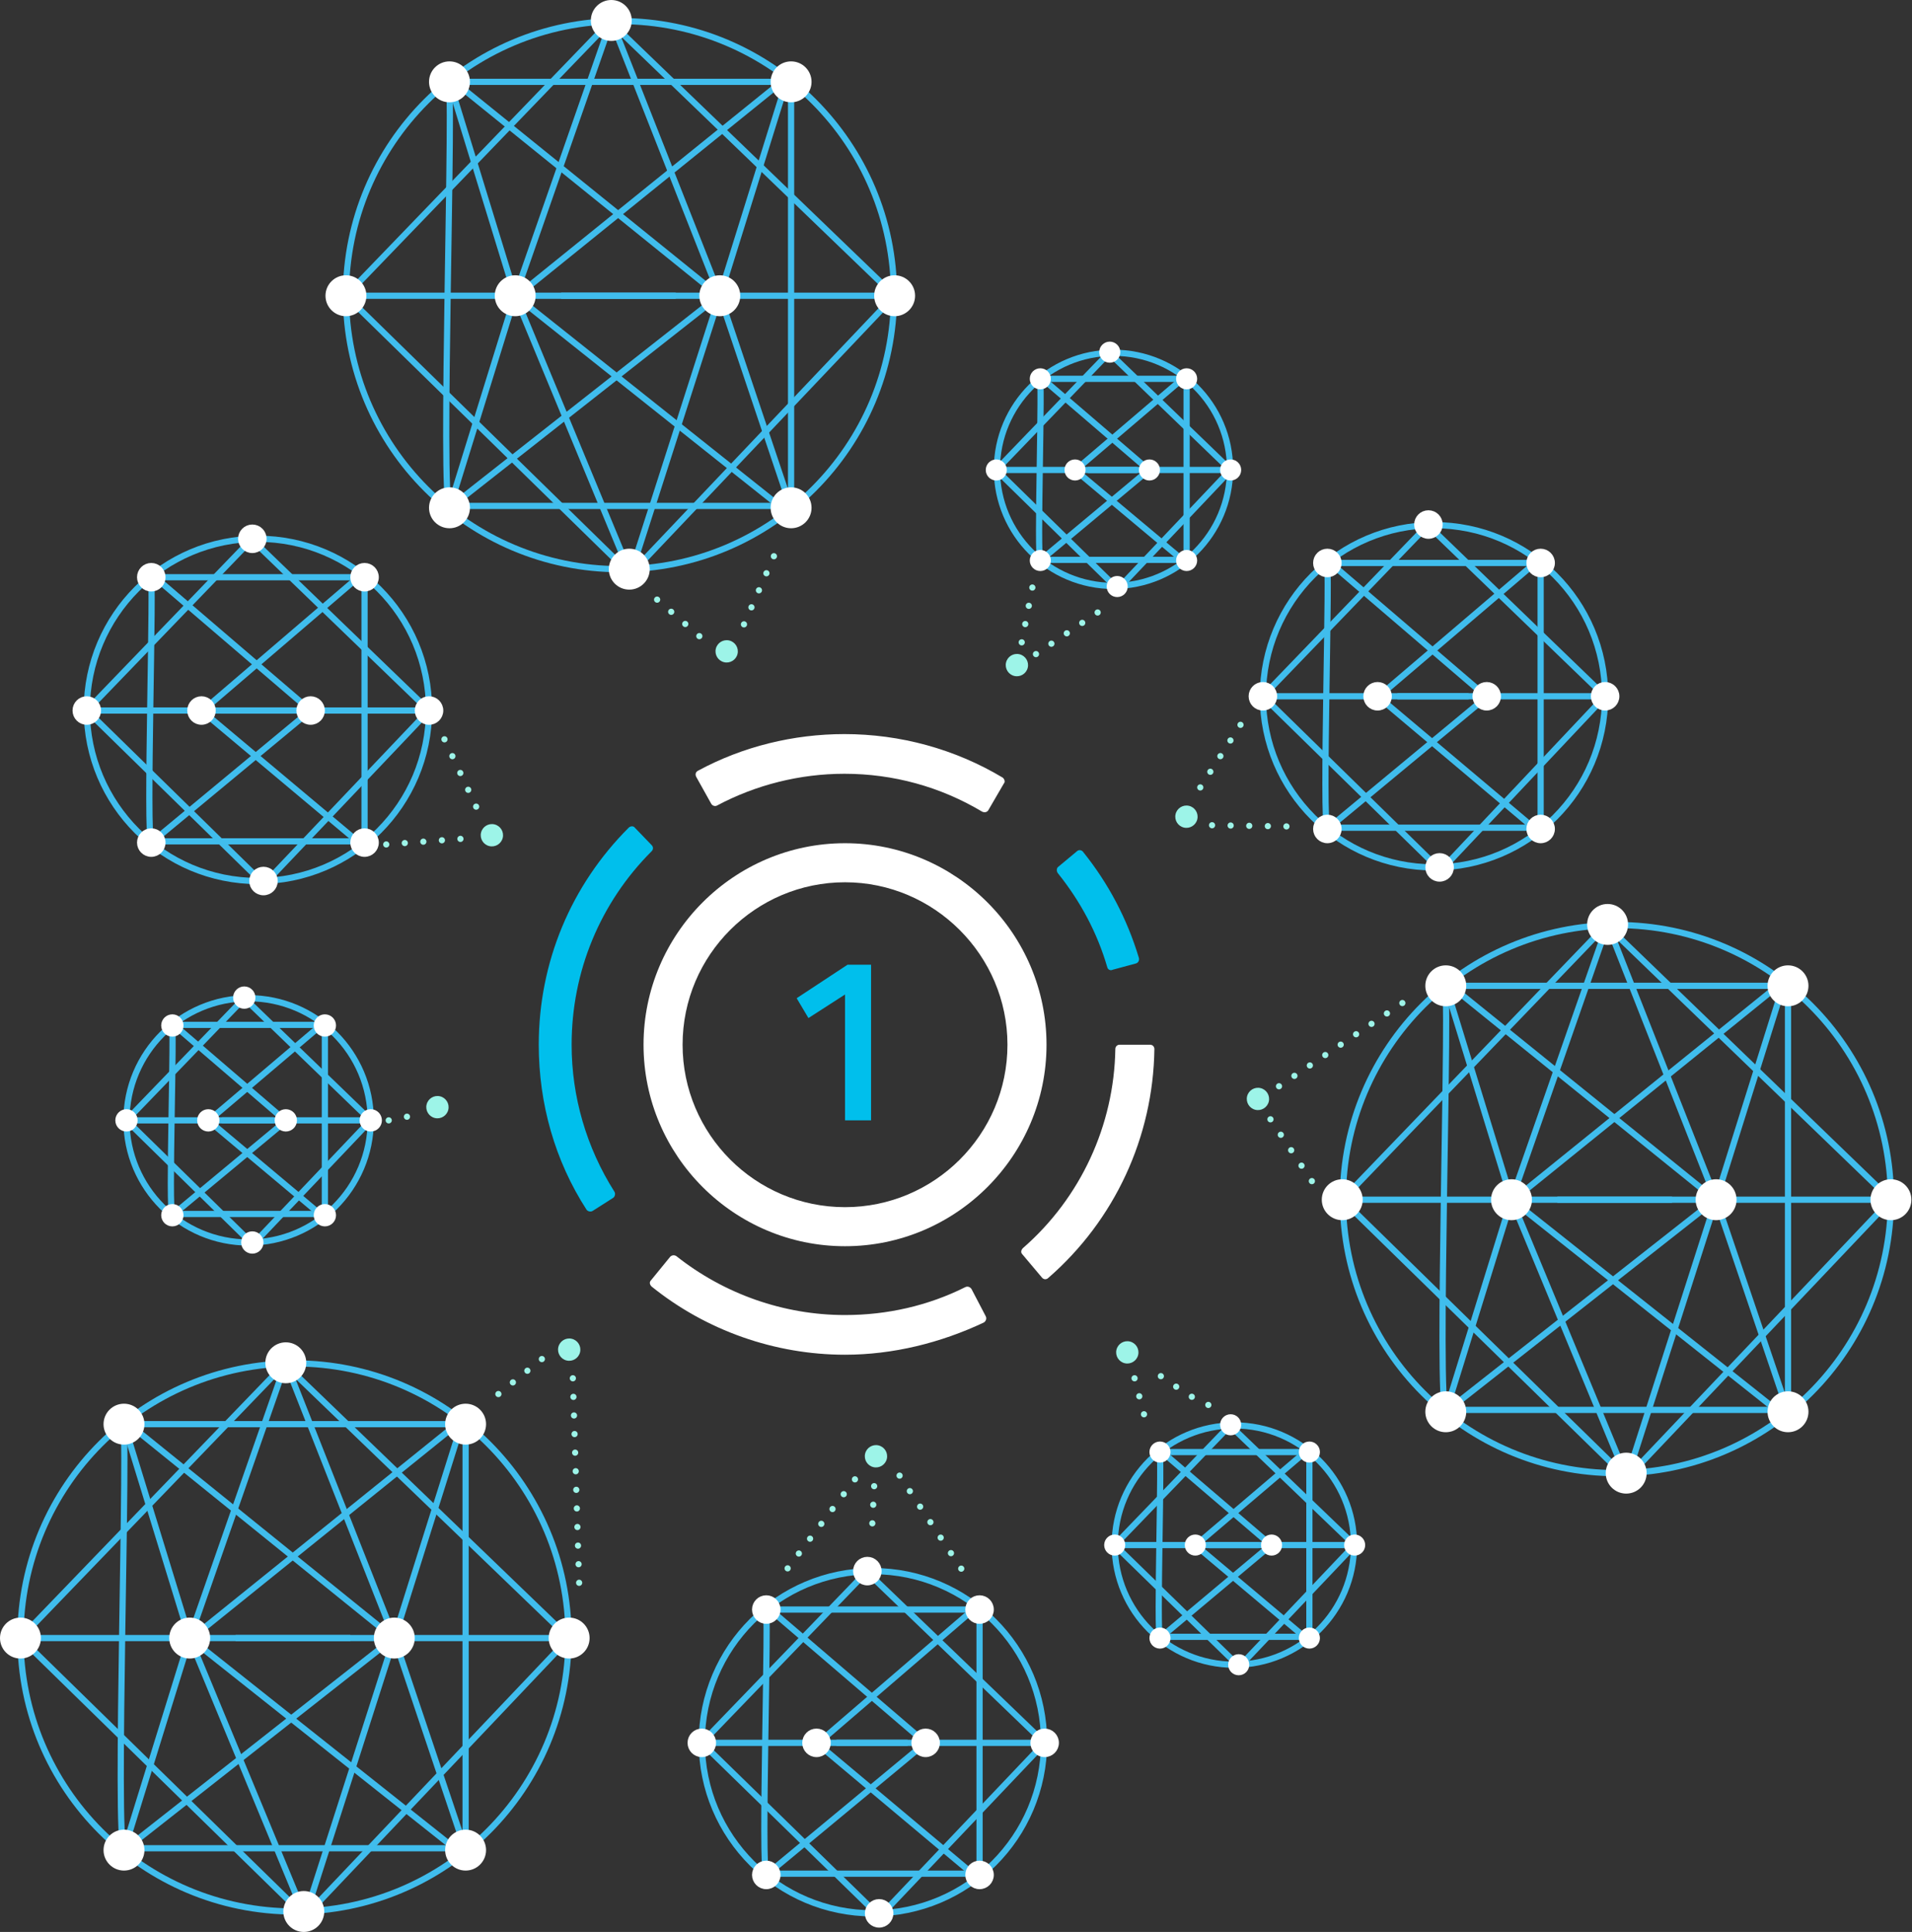 <?xml version="1.0" encoding="utf-8"?>
<!-- Generator: Adobe Illustrator 21.0.2, SVG Export Plug-In . SVG Version: 6.00 Build 0)  -->
<svg version="1.1" id="Architecture" xmlns="http://www.w3.org/2000/svg" xmlns:xlink="http://www.w3.org/1999/xlink" x="0px"
	 y="0px" viewBox="0 0 308.4 311.6" style="enable-background:new 0 0 308.4 311.6;" xml:space="preserve">
<rect x="0" y="0" width="308.4" height="311.6" fill="#333333" stroke="none"/>
<style type="text/css">
	.st0{fill:none;stroke:#40BDED;stroke-miterlimit:10;}
	.st1{fill:#FFFFFF;stroke:#FFFFFF;stroke-miterlimit:10;}
	.st2{fill:#FFFFFF;}
	.st3{fill:#00BFEC;}
	.st4{fill:#9DF4E8;}
	.st5{fill:none;stroke:#9DF4E8;stroke-linecap:round;stroke-miterlimit:10;stroke-dasharray:0,3;}
</style>
<g>
	<g>
		<line class="st0" x1="20.4" y1="180.7" x2="44.1" y2="180.7"/>
		<line class="st0" x1="33.7" y1="180.7" x2="52.2" y2="165"/>
		<line class="st0" x1="59.5" y1="180.7" x2="35.8" y2="180.7"/>
		<line class="st0" x1="27.8" y1="165.3" x2="52.2" y2="165.3"/>
		<line class="st0" x1="27.8" y1="195.8" x2="52.2" y2="195.8"/>
		<line class="st0" x1="33.6" y1="180.7" x2="52.2" y2="196.3"/>
		<path class="st0" d="M27.8,196c-0.7-0.7,0.4-31-0.1-31l18.4,15.8L27.8,196"/>
		<polygon class="st0" points="39.4,161 59.8,180.7 40.8,200.7 20.4,180.7 		"/>
		<line class="st0" x1="52.4" y1="196" x2="52.4" y2="165"/>
		<circle class="st0" cx="40.1" cy="180.7" r="19.7"/>
		<circle class="st1" cx="27.8" cy="165.4" r="1.3"/>
		<circle class="st1" cx="52.4" cy="165.4" r="1.3"/>
		<circle class="st1" cx="39.4" cy="160.9" r="1.3"/>
		<circle class="st1" cx="52.4" cy="196" r="1.3"/>
		<circle class="st1" cx="27.8" cy="196" r="1.3"/>
		<circle class="st1" cx="33.6" cy="180.7" r="1.3"/>
		<circle class="st1" cx="20.4" cy="180.7" r="1.3"/>
		<circle class="st1" cx="46.1" cy="180.7" r="1.3"/>
		<circle class="st1" cx="59.8" cy="180.7" r="1.3"/>
		<circle class="st1" cx="40.7" cy="200.4" r="1.3"/>
	</g>
	<g>
		<line class="st0" x1="160.7" y1="75.8" x2="183.4" y2="75.8"/>
		<line class="st0" x1="173.5" y1="75.8" x2="191.2" y2="60.7"/>
		<line class="st0" x1="198.2" y1="75.8" x2="175.5" y2="75.8"/>
		<line class="st0" x1="167.8" y1="61.1" x2="191.2" y2="61.1"/>
		<line class="st0" x1="167.8" y1="90.3" x2="191.2" y2="90.3"/>
		<line class="st0" x1="173.4" y1="75.8" x2="191.2" y2="90.7"/>
		<path class="st0" d="M167.8,90.4c-0.6-0.6,0.4-29.7-0.1-29.7l17.6,15.1L167.8,90.4"/>
		<polygon class="st0" points="178.9,56.9 198.5,75.8 180.3,95 160.7,75.8 		"/>
		<line class="st0" x1="191.4" y1="90.4" x2="191.4" y2="60.7"/>
		<circle class="st0" cx="179.6" cy="75.7" r="18.8"/>
		<circle class="st1" cx="167.8" cy="61.1" r="1.2"/>
		<circle class="st1" cx="191.4" cy="61.1" r="1.2"/>
		<circle class="st1" cx="179" cy="56.8" r="1.2"/>
		<circle class="st1" cx="191.4" cy="90.4" r="1.2"/>
		<circle class="st1" cx="167.8" cy="90.4" r="1.2"/>
		<circle class="st1" cx="173.4" cy="75.8" r="1.2"/>
		<circle class="st1" cx="160.7" cy="75.8" r="1.2"/>
		<circle class="st1" cx="185.4" cy="75.8" r="1.2"/>
		<circle class="st1" cx="198.5" cy="75.8" r="1.2"/>
		<circle class="st1" cx="180.2" cy="94.6" r="1.2"/>
	</g>
	<g>
		<line class="st0" x1="179.8" y1="249.2" x2="203" y2="249.2"/>
		<line class="st0" x1="192.9" y1="249.2" x2="211" y2="233.8"/>
		<line class="st0" x1="218.2" y1="249.2" x2="195" y2="249.2"/>
		<line class="st0" x1="187.1" y1="234.2" x2="211" y2="234.2"/>
		<line class="st0" x1="187.1" y1="264" x2="211" y2="264"/>
		<line class="st0" x1="192.8" y1="249.2" x2="211" y2="264.5"/>
		<path class="st0" d="M187.1,264.2c-0.6-0.7,0.4-30.4-0.1-30.4l18,15.4L187.1,264.2"/>
		<polygon class="st0" points="198.4,229.9 218.5,249.2 199.9,268.8 179.8,249.2 		"/>
		<line class="st0" x1="211.2" y1="264.2" x2="211.2" y2="233.8"/>
		<circle class="st0" cx="199.1" cy="249.2" r="19.3"/>
		<circle class="st1" cx="187.1" cy="234.2" r="1.2"/>
		<circle class="st1" cx="211.2" cy="234.2" r="1.2"/>
		<circle class="st1" cx="198.5" cy="229.8" r="1.2"/>
		<circle class="st1" cx="211.2" cy="264.2" r="1.2"/>
		<circle class="st1" cx="187.1" cy="264.2" r="1.2"/>
		<circle class="st1" cx="192.8" cy="249.2" r="1.2"/>
		<circle class="st1" cx="179.8" cy="249.2" r="1.2"/>
		<circle class="st1" cx="205.1" cy="249.2" r="1.2"/>
		<circle class="st1" cx="218.5" cy="249.2" r="1.2"/>
		<circle class="st1" cx="199.8" cy="268.5" r="1.2"/>
	</g>
	<g>
		<line class="st0" x1="14" y1="114.6" x2="47.2" y2="114.6"/>
		<line class="st0" x1="32.7" y1="114.6" x2="58.5" y2="92.5"/>
		<line class="st0" x1="68.8" y1="114.6" x2="35.6" y2="114.6"/>
		<line class="st0" x1="24.4" y1="93.1" x2="58.5" y2="93.1"/>
		<line class="st0" x1="24.4" y1="135.7" x2="58.5" y2="135.7"/>
		<line class="st0" x1="32.5" y1="114.6" x2="58.5" y2="136.4"/>
		<path class="st0" d="M24.4,135.9c-0.9-0.9,0.5-43.4-0.1-43.4l25.8,22.1L24.4,135.9"/>
		<polygon class="st0" points="40.6,87 69.2,114.6 42.6,142.6 14,114.6 		"/>
		<line class="st0" x1="58.8" y1="135.9" x2="58.8" y2="92.5"/>
		<circle class="st0" cx="41.6" cy="114.5" r="27.6"/>
		<circle class="st1" cx="24.4" cy="93.1" r="1.8"/>
		<circle class="st1" cx="58.8" cy="93.1" r="1.8"/>
		<circle class="st1" cx="40.7" cy="86.9" r="1.8"/>
		<circle class="st1" cx="58.8" cy="135.9" r="1.8"/>
		<circle class="st1" cx="24.4" cy="135.9" r="1.8"/>
		<circle class="st1" cx="32.5" cy="114.6" r="1.8"/>
		<circle class="st1" cx="14" cy="114.6" r="1.8"/>
		<circle class="st1" cx="50.1" cy="114.6" r="1.8"/>
		<circle class="st1" cx="69.2" cy="114.6" r="1.8"/>
		<circle class="st1" cx="42.5" cy="142.1" r="1.8"/>
	</g>
	<g>
		<line class="st0" x1="203.7" y1="112.3" x2="236.9" y2="112.3"/>
		<line class="st0" x1="222.4" y1="112.3" x2="248.2" y2="90.3"/>
		<line class="st0" x1="258.5" y1="112.3" x2="225.4" y2="112.3"/>
		<line class="st0" x1="214.1" y1="90.8" x2="248.2" y2="90.8"/>
		<line class="st0" x1="214.1" y1="133.5" x2="248.2" y2="133.5"/>
		<line class="st0" x1="222.2" y1="112.3" x2="248.2" y2="134.2"/>
		<path class="st0" d="M214.1,133.7c-0.9-0.9,0.5-43.4-0.1-43.4l25.8,22.1L214.1,133.7"/>
		<polygon class="st0" points="230.3,84.7 258.9,112.3 232.4,140.4 203.7,112.3 		"/>
		<line class="st0" x1="248.5" y1="133.7" x2="248.5" y2="90.3"/>
		<circle class="st0" cx="231.3" cy="112.3" r="27.6"/>
		<circle class="st1" cx="214.1" cy="90.8" r="1.8"/>
		<circle class="st1" cx="248.5" cy="90.8" r="1.8"/>
		<circle class="st1" cx="230.4" cy="84.6" r="1.8"/>
		<circle class="st1" cx="248.5" cy="133.7" r="1.8"/>
		<circle class="st1" cx="214.1" cy="133.7" r="1.8"/>
		<circle class="st1" cx="222.2" cy="112.3" r="1.8"/>
		<circle class="st1" cx="203.7" cy="112.3" r="1.8"/>
		<circle class="st1" cx="239.8" cy="112.3" r="1.8"/>
		<circle class="st1" cx="258.9" cy="112.3" r="1.8"/>
		<circle class="st1" cx="232.2" cy="139.9" r="1.8"/>
	</g>
	<g>
		<line class="st0" x1="113.2" y1="281.1" x2="146.4" y2="281.1"/>
		<line class="st0" x1="132" y1="281.1" x2="157.7" y2="259"/>
		<line class="st0" x1="168" y1="281.1" x2="134.9" y2="281.1"/>
		<line class="st0" x1="123.6" y1="259.6" x2="157.7" y2="259.6"/>
		<line class="st0" x1="123.6" y1="302.2" x2="157.7" y2="302.2"/>
		<line class="st0" x1="131.7" y1="281.1" x2="157.7" y2="302.9"/>
		<path class="st0" d="M123.6,302.4c-0.9-0.9,0.5-43.4-0.1-43.4l25.8,22.1L123.6,302.4"/>
		<polygon class="st0" points="139.8,253.5 168.5,281.1 141.9,309.1 113.2,281.1 		"/>
		<line class="st0" x1="158" y1="302.4" x2="158" y2="259"/>
		<circle class="st0" cx="140.8" cy="281" r="27.6"/>
		<circle class="st1" cx="123.6" cy="259.6" r="1.8"/>
		<circle class="st1" cx="158" cy="259.6" r="1.8"/>
		<circle class="st1" cx="139.9" cy="253.4" r="1.8"/>
		<circle class="st1" cx="158" cy="302.4" r="1.8"/>
		<circle class="st1" cx="123.6" cy="302.4" r="1.8"/>
		<circle class="st1" cx="131.7" cy="281.1" r="1.8"/>
		<circle class="st1" cx="113.2" cy="281.1" r="1.8"/>
		<circle class="st1" cx="149.3" cy="281.1" r="1.8"/>
		<circle class="st1" cx="168.5" cy="281.1" r="1.8"/>
		<circle class="st1" cx="141.8" cy="308.6" r="1.8"/>
	</g>
	<g>
		<polygon class="st0" points="63.6,264.2 46.1,219.8 30.6,264.2 49.2,309.1 		"/>
		<line class="st0" x1="30.9" y1="264.2" x2="74.7" y2="228.9"/>
		<line class="st0" x1="20" y1="229.7" x2="74.7" y2="229.7"/>
		<line class="st0" x1="20" y1="298.1" x2="74.7" y2="298.1"/>
		<line class="st0" x1="30.6" y1="264.2" x2="74.7" y2="299.2"/>
		<path class="st0" d="M20,298.4c-1.5-1.5,0.8-69.5-0.2-69.5l43.7,35.3L20,298.4"/>
		<polygon class="st0" points="45.9,220 91.8,264.2 49.2,309.1 3.3,264.2 		"/>
		<line class="st0" x1="75.1" y1="298.4" x2="75.1" y2="228.9"/>
		<circle class="st0" cx="47.5" cy="264.1" r="44.2"/>
		<circle class="st1" cx="46.1" cy="219.8" r="2.8"/>
		<circle class="st1" cx="49" cy="308.3" r="2.8"/>
		<polyline class="st0" points="74.7,228.9 63.6,264.2 75.1,298.4 		"/>
		<polyline class="st0" points="20,229.7 30.6,264.2 20,298.4 		"/>
		<circle class="st1" cx="20" cy="229.7" r="2.8"/>
		<circle class="st1" cx="75.1" cy="229.7" r="2.8"/>
		<circle class="st1" cx="75.1" cy="298.4" r="2.8"/>
		<circle class="st1" cx="20" cy="298.4" r="2.8"/>
		<line class="st0" x1="0.9" y1="264.2" x2="56.5" y2="264.2"/>
		<line class="st0" x1="93.6" y1="264.2" x2="38" y2="264.2"/>
		<circle class="st1" cx="3.3" cy="264.2" r="2.8"/>
		<circle class="st1" cx="91.8" cy="264.2" r="2.8"/>
		<circle class="st1" cx="30.6" cy="264.2" r="2.8"/>
		<circle class="st1" cx="63.6" cy="264.2" r="2.8"/>
	</g>
	<g>
		<polygon class="st0" points="116.1,47.7 98.6,3.3 83.1,47.7 101.7,92.6 		"/>
		<line class="st0" x1="83.4" y1="47.7" x2="127.1" y2="12.4"/>
		<line class="st0" x1="72.5" y1="13.2" x2="127.1" y2="13.2"/>
		<line class="st0" x1="72.5" y1="81.6" x2="127.1" y2="81.6"/>
		<line class="st0" x1="83.1" y1="47.7" x2="127.1" y2="82.7"/>
		<path class="st0" d="M72.5,81.9c-1.5-1.5,0.8-69.5-0.2-69.5l43.7,35.3L72.5,81.9"/>
		<polygon class="st0" points="98.4,3.5 144.3,47.7 101.7,92.6 55.8,47.7 		"/>
		<line class="st0" x1="127.6" y1="81.9" x2="127.6" y2="12.4"/>
		<circle class="st0" cx="100" cy="47.6" r="44.2"/>
		<circle class="st1" cx="98.6" cy="3.3" r="2.8"/>
		<circle class="st1" cx="101.5" cy="91.8" r="2.8"/>
		<polyline class="st0" points="127.6,81.9 116.1,47.7 127.1,12.4 		"/>
		<polyline class="st0" points="72.5,13.2 83.1,47.7 72.5,81.9 		"/>
		<circle class="st1" cx="72.5" cy="13.2" r="2.8"/>
		<circle class="st1" cx="127.6" cy="13.2" r="2.8"/>
		<circle class="st1" cx="127.6" cy="81.9" r="2.8"/>
		<circle class="st1" cx="72.5" cy="81.9" r="2.8"/>
		<line class="st0" x1="53.4" y1="47.7" x2="109" y2="47.7"/>
		<line class="st0" x1="146.1" y1="47.7" x2="90.5" y2="47.7"/>
		<circle class="st1" cx="55.8" cy="47.7" r="2.8"/>
		<circle class="st1" cx="144.3" cy="47.7" r="2.8"/>
		<circle class="st1" cx="83.1" cy="47.7" r="2.8"/>
		<circle class="st1" cx="116.1" cy="47.7" r="2.8"/>
	</g>
	<g>
		<polygon class="st0" points="276.8,193.5 259.3,149.1 243.8,193.5 262.4,238.4 		"/>
		<line class="st0" x1="244.1" y1="193.5" x2="287.9" y2="158.1"/>
		<line class="st0" x1="233.2" y1="159" x2="287.9" y2="159"/>
		<line class="st0" x1="233.2" y1="227.4" x2="287.9" y2="227.4"/>
		<line class="st0" x1="243.8" y1="193.5" x2="287.9" y2="228.5"/>
		<path class="st0" d="M233.2,227.7c-1.5-1.5,0.8-69.5-0.2-69.5l43.7,35.3L233.2,227.7"/>
		<polygon class="st0" points="259.1,149.2 305,193.5 262.4,238.4 216.5,193.5 		"/>
		<line class="st0" x1="288.4" y1="227.7" x2="288.4" y2="158.1"/>
		<circle class="st0" cx="260.8" cy="193.4" r="44.2"/>
		<circle class="st1" cx="259.3" cy="149.1" r="2.8"/>
		<circle class="st1" cx="262.3" cy="237.6" r="2.8"/>
		<polyline class="st0" points="287.9,158.1 276.8,193.5 288.4,227.7 		"/>
		<polyline class="st0" points="233.2,159 243.8,193.5 233.2,227.7 		"/>
		<circle class="st1" cx="233.2" cy="159" r="2.8"/>
		<circle class="st1" cx="288.4" cy="159" r="2.8"/>
		<circle class="st1" cx="288.4" cy="227.7" r="2.8"/>
		<circle class="st1" cx="233.2" cy="227.7" r="2.8"/>
		<line class="st0" x1="214.1" y1="193.5" x2="269.7" y2="193.5"/>
		<line class="st0" x1="306.8" y1="193.5" x2="251.2" y2="193.5"/>
		<circle class="st1" cx="216.5" cy="193.5" r="2.8"/>
		<circle class="st1" cx="305" cy="193.5" r="2.8"/>
		<circle class="st1" cx="243.8" cy="193.5" r="2.8"/>
		<circle class="st1" cx="276.8" cy="193.5" r="2.8"/>
	</g>
	<g>
		<path class="st2" d="M159.4,130.7c-0.2,0.3-0.6,0.4-1,0.2c-6.7-4-14.3-6.1-22.2-6.1c-7.2,0-14.3,1.8-20.5,5.1
			c-0.3,0.2-0.8,0.1-1-0.3l-2.4-4.3c-0.2-0.4-0.1-0.8,0.3-1c7.2-3.9,15.4-5.9,23.6-5.9c9,0,17.8,2.4,25.5,7c0.3,0.2,0.5,0.7,0.2,1
			L159.4,130.7z"/>
		<path class="st3" d="M178.6,156c-1.6-5.5-4.3-10.6-8-15.2c-0.2-0.3-0.2-0.8,0.1-1l3-2.5c0.3-0.3,0.8-0.2,1,0.1
			c4.1,5.1,7.1,10.8,9,17.1c0.1,0.4-0.1,0.8-0.5,0.9l-3.7,1C179.1,156.6,178.7,156.4,178.6,156z"/>
		<path class="st2" d="M168.1,206.1l-3.2-3.8c-0.3-0.3-0.2-0.7,0.1-1c9.3-8.1,14.7-19.8,14.9-32.1c0-0.4,0.3-0.7,0.7-0.7h4.9
			c0.4,0,0.7,0.3,0.7,0.7c-0.2,14.2-6.4,27.6-17.1,36.9C168.8,206.4,168.4,206.4,168.1,206.1z"/>
		<path class="st2" d="M136.3,218.5c-11.3,0-22.4-3.9-31.2-11c-0.3-0.3-0.4-0.7-0.1-1l3.1-3.8c0.3-0.3,0.7-0.3,1-0.1
			c7.7,6.1,17.3,9.5,27.2,9.5c6.8,0,13.4-1.5,19.4-4.5c0.4-0.2,0.8,0,1,0.3l2.3,4.4c0.2,0.4,0,0.8-0.3,1
			C151.7,216.6,144,218.5,136.3,218.5z"/>
		<path class="st3" d="M95.6,195.3c-0.3,0.2-0.8,0.1-1-0.2c-5.1-7.9-7.7-17.1-7.7-26.6c0-13.3,5.2-25.7,14.5-35c0.3-0.3,0.8-0.3,1,0
			l2.7,2.8c0.3,0.3,0.3,0.7,0,1c-8.3,8.3-12.9,19.4-12.9,31.2c0,8.4,2.4,16.6,6.9,23.7c0.2,0.3,0.1,0.8-0.2,1L95.6,195.3z"/>
		<path class="st2" d="M136.3,201c-17.9,0-32.5-14.6-32.5-32.5c0-17.9,14.6-32.5,32.5-32.5c17.9,0,32.5,14.6,32.5,32.5
			C168.8,186.4,154.2,201,136.3,201z M136.3,142.3c-14.4,0-26.2,11.7-26.2,26.2c0,14.4,11.7,26.2,26.2,26.2
			c14.4,0,26.2-11.7,26.2-26.2C162.5,154.1,150.7,142.3,136.3,142.3z"/>
	</g>
	<g>
		<path class="st3" d="M140.5,155.6v25.1h-4.2v-20.3l-5.9,3.8l-1.9-3.2l8.2-5.4H140.5z"/>
	</g>
	<ellipse transform="matrix(0.23 -0.973 0.973 0.23 -11.911 194.94)" class="st4" cx="117.2" cy="105" rx="1.8" ry="1.8"/>
	
		<ellipse transform="matrix(0.23 -0.973 0.973 0.23 21.877 242.263)" class="st4" cx="164.1" cy="107.3" rx="1.8" ry="1.8"/>
	
		<ellipse transform="matrix(0.23 -0.973 0.973 0.23 19.203 287.664)" class="st4" cx="191.4" cy="131.7" rx="1.8" ry="1.8"/>
	
		<ellipse transform="matrix(0.23 -0.973 0.973 0.23 -16.18 333.91)" class="st4" cx="202.9" cy="177.2" rx="1.8" ry="1.8"/>
	
		<ellipse transform="matrix(0.23 -0.973 0.973 0.23 -72.194 344.848)" class="st4" cx="181.8" cy="218.1" rx="1.8" ry="1.8"/>
	
		<ellipse transform="matrix(0.23 -0.973 0.973 0.23 -119.765 318.336)" class="st4" cx="141.3" cy="234.9" rx="1.8" ry="1.8"/>
	
		<ellipse transform="matrix(0.23 -0.973 0.973 0.23 -141.149 257.027)" class="st4" cx="91.9" cy="217.7" rx="1.8" ry="1.8"/>
	
		<ellipse transform="matrix(0.23 -0.973 0.973 0.23 -119.458 206.187)" class="st4" cx="70.6" cy="178.6" rx="1.8" ry="1.8"/>
	
		<ellipse transform="matrix(0.23 -0.973 0.973 0.23 -69.962 180.891)" class="st4" cx="79.3" cy="134.7" rx="1.8" ry="1.8"/>
	<line class="st5" x1="112.8" y1="102.6" x2="105.4" y2="96.2"/>
	<line class="st5" x1="76.8" y1="130.1" x2="71.2" y2="118.2"/>
	<line class="st5" x1="120" y1="100.7" x2="125.8" y2="87.5"/>
	<line class="st5" x1="62.3" y1="136.2" x2="75.6" y2="135.2"/>
	<line class="st5" x1="62.7" y1="180.7" x2="66.2" y2="180"/>
	<line class="st5" x1="87.4" y1="219.2" x2="79.2" y2="225.8"/>
	<line class="st5" x1="92.4" y1="222.3" x2="93.5" y2="258.1"/>
	<line class="st5" x1="141" y1="239.7" x2="140.6" y2="247.8"/>
	<line class="st5" x1="183" y1="222.3" x2="185.1" y2="230.3"/>
	<path class="st5" d="M194.9,226.6c-0.8,0.3-9.3-5.8-9.3-5.8"/>
	<line class="st5" x1="211.6" y1="190.5" x2="204.7" y2="180.2"/>
	<line class="st5" x1="206.3" y1="175.2" x2="227.5" y2="160.9"/>
	<line class="st5" x1="193.6" y1="127" x2="200.8" y2="115.8"/>
	<line class="st5" x1="195.5" y1="133.1" x2="208.2" y2="133.3"/>
	<line class="st5" x1="164.8" y1="103.6" x2="166.7" y2="93.8"/>
	<line class="st5" x1="167.1" y1="105.5" x2="178.8" y2="97.6"/>
	<line class="st5" x1="145.1" y1="238" x2="156.3" y2="254.9"/>
	<line class="st5" x1="137.9" y1="238.6" x2="125.8" y2="254.6"/>
</g>
<g>
</g>
<g>
</g>
<g>
</g>
<g>
</g>
<g>
</g>
<g>
</g>
<g>
</g>
<g>
</g>
<g>
</g>
<g>
</g>
<g>
</g>
<g>
</g>
<g>
</g>
<g>
</g>
<g>
</g>
</svg>

